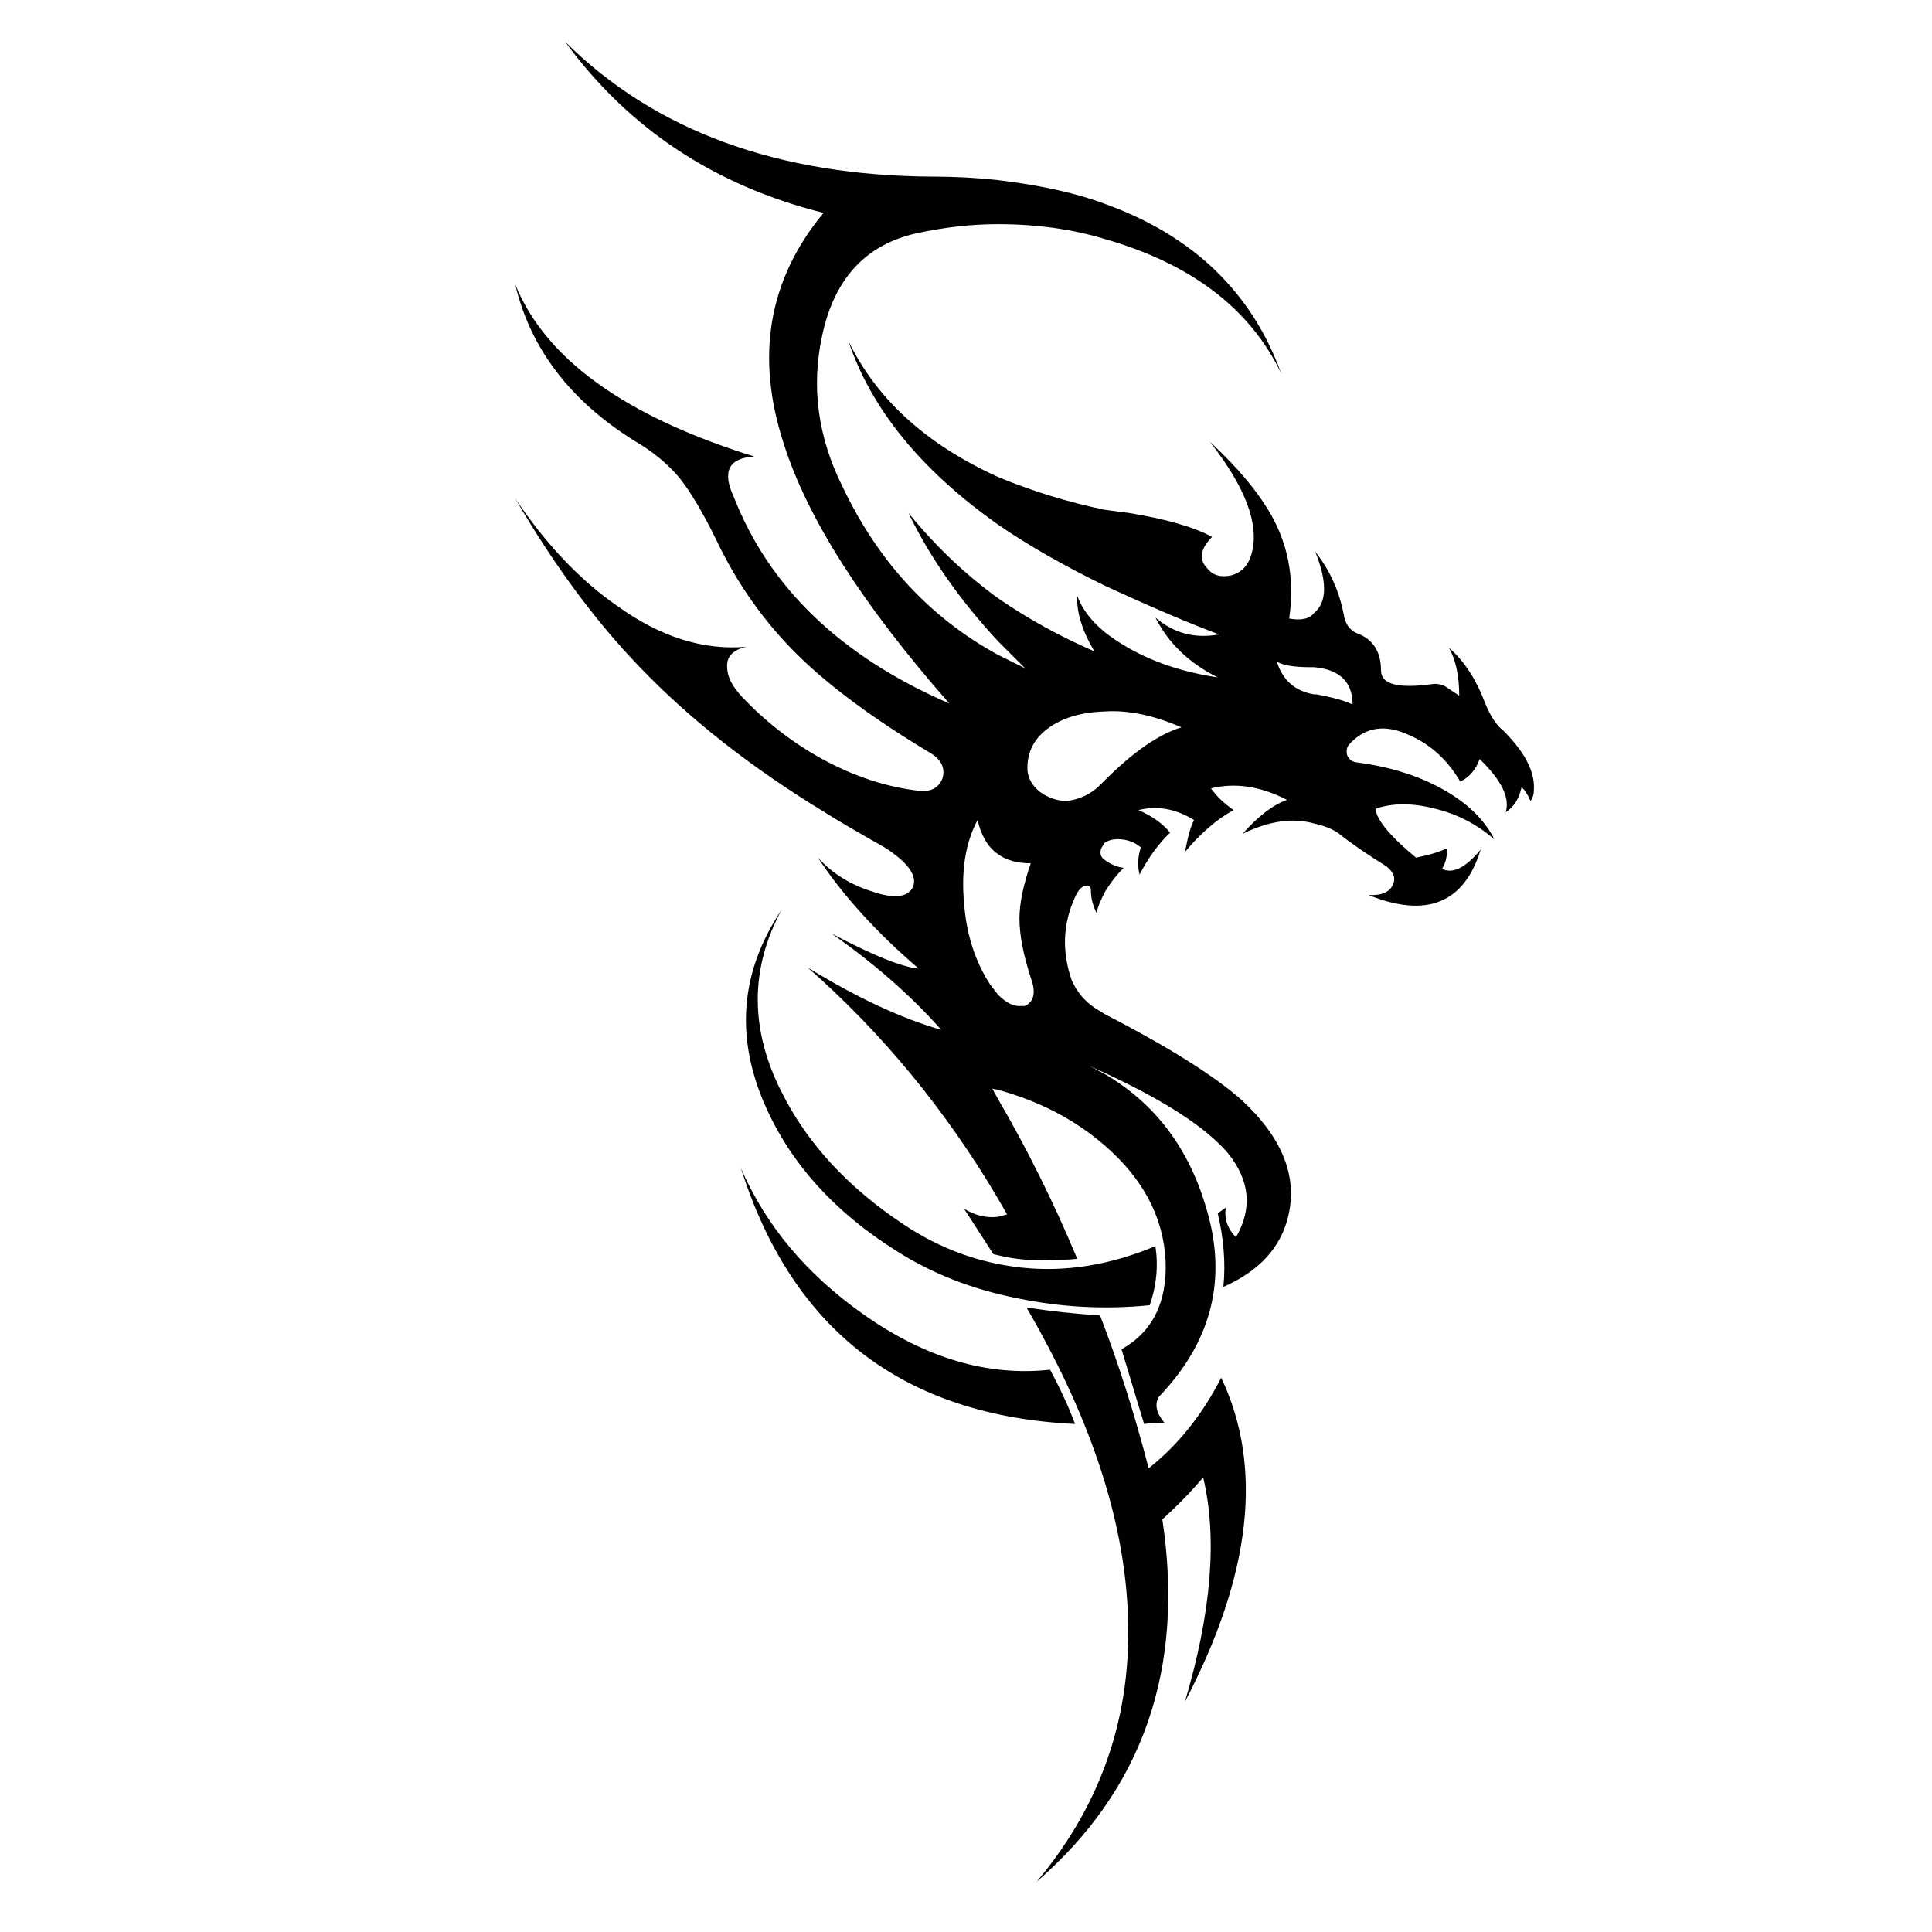 <?xml version="1.0" encoding="utf-8"?>
<!-- Generator: Adobe Illustrator 16.0.0, SVG Export Plug-In . SVG Version: 6.00 Build 0)  -->
<!DOCTYPE svg PUBLIC "-//W3C//DTD SVG 1.1//EN" "http://www.w3.org/Graphics/SVG/1.1/DTD/svg11.dtd">
<svg version="1.1" id="Layer_1" xmlns="http://www.w3.org/2000/svg" xmlns:xlink="http://www.w3.org/1999/xlink" x="0px" y="0px"
	 width="300px" height="300px" viewBox="0 0 300 300" enable-background="new 0 0 300 300" xml:space="preserve">
<g>
	<path fill-rule="evenodd" clip-rule="evenodd" fill="#010101" d="M134.02,204.055c9.623,6.811,19.3,9.688,29.034,8.633
		c1.642,3.057,2.934,5.866,3.878,8.43c-26.616-1.281-43.916-14.534-51.896-39.757C118.903,190.285,125.23,197.85,134.02,204.055z
		 M158.299,142.649c0-2.338,0.585-5.205,1.754-8.599c-2.091,0-3.787-0.472-5.092-1.417c-1.529-1.056-2.586-2.82-3.17-5.293
		c-1.866,3.529-2.562,7.812-2.09,12.847c0.336,4.812,1.686,9.037,4.045,12.679l1.215,1.585c1.305,1.281,2.484,1.866,3.541,1.754
		h0.675c1.416-0.697,1.708-2.158,0.876-4.385C158.884,148.18,158.299,145.123,158.299,142.649z M186.827,229.412
		c-1.889,2.227-4.001,4.396-6.34,6.508c3.507,23.223-3.002,41.982-19.524,56.28c10.543-12.544,15.23-27.089,14.062-43.634
		c-0.943-14.074-6.159-29.259-15.646-45.557c3.619,0.584,7.431,1,11.432,1.246c2.811,7.262,5.327,15.176,7.554,23.74
		c4.586-3.643,8.34-8.329,11.262-14.062c6.565,13.825,4.688,30.596-5.631,50.311C188.107,250.398,189.053,238.786,186.827,229.412z
		 M179.409,193.5c0.471,3.057,0.18,6.115-0.878,9.172c-6.901,0.696-13.758,0.338-20.569-1.079
		c-7.037-1.394-13.308-3.855-18.816-7.385c-9.51-5.979-16.253-13.421-20.232-22.323c-4.811-10.79-3.99-20.997,2.461-30.618
		c-4.946,9.149-4.946,18.591,0,28.325c3.979,7.958,10.307,14.815,18.984,20.569c5.644,3.755,11.747,5.979,18.312,6.677
		C165.46,197.558,172.372,196.444,179.409,193.5z M198.258,102.724c0.922,2.922,2.855,4.62,5.801,5.092h0.337
		c2.585,0.472,4.462,1.001,5.631,1.586c0-3.507-1.99-5.441-5.968-5.8h-0.539C200.934,103.601,199.18,103.309,198.258,102.724z
		 M183.455,112.942c-4.339-1.889-8.318-2.709-11.938-2.462c-3.642,0.112-6.575,0.989-8.801,2.631c-2.227,1.64-3.282,3.81-3.17,6.507
		c0.112,1.282,0.753,2.395,1.922,3.338c1.304,0.944,2.709,1.416,4.215,1.416c2.001-0.247,3.709-1.067,5.126-2.461l0.708-0.708
		C175.969,116.751,179.947,113.998,183.455,112.942z M171.518,79.153l3.845,0.506c5.755,0.944,10.037,2.18,12.847,3.709
		c-1.865,1.888-2.101,3.529-0.707,4.923c0.831,1.057,2.068,1.406,3.709,1.046c1.641-0.45,2.697-1.619,3.169-3.507
		c1.169-4.452-0.999-10.195-6.507-17.231c4.563,4.226,7.845,8.216,9.846,11.971c2.473,4.675,3.294,9.835,2.461,15.477
		c1.889,0.337,3.182,0.045,3.879-0.876c2-1.641,2.057-4.811,0.168-9.509c2.227,2.81,3.698,6.036,4.417,9.677
		c0.227,1.529,0.923,2.529,2.091,3.001c2.474,0.922,3.71,2.854,3.71,5.799c0,2.113,2.641,2.811,7.924,2.091
		c0.696-0.112,1.395,0.011,2.091,0.371c0.473,0.337,1.18,0.81,2.124,1.417c0-3.057-0.528-5.53-1.584-7.419
		c2.337,2.001,4.215,4.879,5.631,8.633c0.81,2.001,1.742,3.406,2.799,4.215c3.058,3.057,4.643,5.879,4.755,8.464v0.708
		c0,0.696-0.18,1.281-0.54,1.752c-0.449-1.056-0.91-1.764-1.382-2.124c-0.36,1.753-1.181,3.046-2.463,3.878
		c0.698-2.226-0.651-4.98-4.046-8.261c-0.584,1.64-1.584,2.81-3.001,3.507c-2.001-3.395-4.643-5.8-7.925-7.216
		c-3.754-1.754-6.855-1.282-9.306,1.416c-0.36,0.359-0.483,0.888-0.371,1.585c0.247,0.697,0.719,1.101,1.416,1.213
		c5.62,0.72,10.431,2.305,14.433,4.754c3.282,2.001,5.631,4.407,7.048,7.216c-2.698-2.337-5.756-3.923-9.173-4.754
		c-3.507-0.922-6.608-0.922-9.307,0c0.225,1.776,2.326,4.305,6.306,7.588c1.889-0.36,3.473-0.833,4.755-1.417
		c0.135,1.057-0.102,2.113-0.708,3.169c1.664,0.81,3.665-0.19,6.002-3.001c-2.586,8.341-8.397,10.69-17.434,7.048
		c1.889,0.112,3.126-0.36,3.709-1.416c0.584-1.057,0.292-2.057-0.876-3.001c-3.171-1.979-5.632-3.676-7.385-5.092
		c-0.945-0.697-2.237-1.226-3.878-1.586c-3.282-0.944-6.98-0.415-11.094,1.586c2.359-2.697,4.652-4.452,6.879-5.262
		c-4.114-2.112-8.049-2.708-11.803-1.786c0.832,1.191,2,2.315,3.508,3.372c-2.563,1.394-5.081,3.563-7.555,6.508
		c0.473-2.472,0.944-4.125,1.416-4.957c-2.811-1.754-5.687-2.271-8.632-1.551c2.112,0.921,3.754,2.09,4.923,3.507
		c-1.754,1.641-3.338,3.81-4.754,6.508c-0.338-1.417-0.271-2.821,0.202-4.216c-0.832-0.719-1.832-1.135-3.002-1.248
		c-1.057-0.112-1.933,0.068-2.63,0.54c-0.135,0.224-0.314,0.517-0.539,0.876c-0.226,0.81-0.045,1.395,0.539,1.754
		c0.921,0.696,1.911,1.111,2.967,1.247c-1.168,1.169-2.157,2.45-2.967,3.844c-0.72,1.416-1.135,2.473-1.247,3.17
		c-0.585-1.169-0.878-2.338-0.878-3.507c0-0.585-0.291-0.821-0.876-0.708c-0.585,0.112-1.113,0.697-1.585,1.753
		c-1.889,4.113-2.067,8.396-0.54,12.847c0.833,1.889,2.069,3.36,3.71,4.417l1.416,0.877c9.959,5.148,17.052,9.599,21.278,13.354
		c6.339,5.868,8.745,11.915,7.217,18.142c-1.17,4.812-4.52,8.442-10.05,10.892c0.36-3.642,0.068-7.451-0.877-11.431l1.248-0.877
		c-0.248,1.753,0.281,3.282,1.585,4.586c2.585-4.473,2.169-8.823-1.248-13.049c-3.395-3.979-9.779-8.139-19.153-12.478l-2.293-1.045
		l2.293,1.214c7.847,4.586,13.118,11.566,15.815,20.939c3.282,10.903,0.821,20.638-7.386,29.202
		c-0.696,1.169-0.404,2.519,0.878,4.047c-1.394,0-2.451,0.056-3.171,0.169l-3.507-11.601c4.812-2.697,7.094-7.271,6.846-13.724
		c-0.337-6.789-3.496-12.77-9.476-17.939c-4.586-3.979-10.104-6.856-16.557-8.633l-0.877-0.169l0.877,1.586
		c4.586,7.868,8.688,16.141,12.309,24.818c-0.697,0.112-1.754,0.169-3.17,0.169c-3.282,0.224-6.329-0.012-9.139-0.709l-0.708-0.169
		l-4.552-7.048c1.753,1.058,3.506,1.474,5.26,1.248l1.416-0.37l-1.416-2.462c-8.093-13.714-17.94-25.673-29.54-35.878
		c7.621,4.675,14.534,7.902,20.738,9.677c-4.676-5.282-10.363-10.273-17.063-14.972c6.452,3.418,10.97,5.239,13.556,5.463
		c-6.564-5.62-11.78-11.364-15.646-17.23c2.225,2.45,5.036,4.203,8.43,5.26c3.394,1.169,5.507,0.933,6.338-0.708
		c0.697-1.753-0.775-3.799-4.417-6.138c-4.563-2.585-7.665-4.406-9.307-5.462c-11.375-6.924-20.94-14.433-28.696-22.525
		C92.455,96.452,86.002,87.718,80,77.4c4.811,7.148,10.094,12.712,15.849,16.691c6.676,4.811,13.364,6.924,20.064,6.339
		c-2.113,0.473-3.114,1.53-3.001,3.171c0,1.416,0.765,2.944,2.293,4.585c3.642,3.867,7.8,7.093,12.477,9.679
		c4.945,2.697,9.936,4.338,14.972,4.923c1.866,0.224,3.102-0.427,3.709-1.957c0.449-1.64-0.259-2.988-2.125-4.046
		c-8.565-5.148-15.31-10.127-20.232-14.938c-5.283-5.17-9.565-11.218-12.847-18.142c-2.001-4.091-3.878-7.25-5.632-9.476
		c-1.866-2.226-4.215-4.159-7.047-5.799C88.52,62.203,82.36,54.11,80,44.151c4.699,11.6,17.074,20.513,37.126,26.74
		c-3.979,0.225-5.036,2.327-3.17,6.306c5.53,14.095,16.681,24.772,33.451,32.035c-13.488-15.355-22.053-28.787-25.695-40.296
		c-4.451-13.601-2.394-25.56,6.171-35.879c-16.905-4.226-30.281-13.083-40.127-26.572c13.96,13.848,33.023,20.828,57.19,20.94
		c3.395,0,6.732,0.18,10.015,0.54c6.699,0.809,12.219,2.035,16.557,3.675c13.713,4.924,22.862,13.725,27.449,26.403
		c-4.812-10.094-13.961-17.073-27.449-20.94c-5.058-1.528-10.577-2.293-16.557-2.293c-4.091,0-8.306,0.472-12.645,1.417
		c-7.869,1.753-12.747,7.024-14.635,15.814c-1.754,7.981-0.697,15.837,3.17,23.571c5.53,11.623,13.566,20.312,24.11,26.066
		l4.216,2.091l-4.216-4.215c-5.98-6.452-10.611-13.083-13.893-19.895c4.226,5.17,8.857,9.577,13.893,13.219
		c4.586,3.169,9.576,5.923,14.972,8.262c-1.889-3.17-2.775-6.048-2.663-8.633c0.719,2.001,2.135,3.878,4.248,5.631
		c4.676,3.642,10.532,5.991,17.568,7.048c-4.45-2.226-7.676-5.328-9.677-9.307c2.832,2.451,6.125,3.327,9.88,2.63
		c-4.698-1.753-10.622-4.282-17.771-7.587c-6.452-3.147-11.971-6.306-16.557-9.476c-11.959-8.453-19.704-17.962-23.233-28.527
		c4.361,9.037,12.106,16.084,23.233,21.143C160.356,76.287,165.876,77.984,171.518,79.153z"/>
</g>
</svg>

